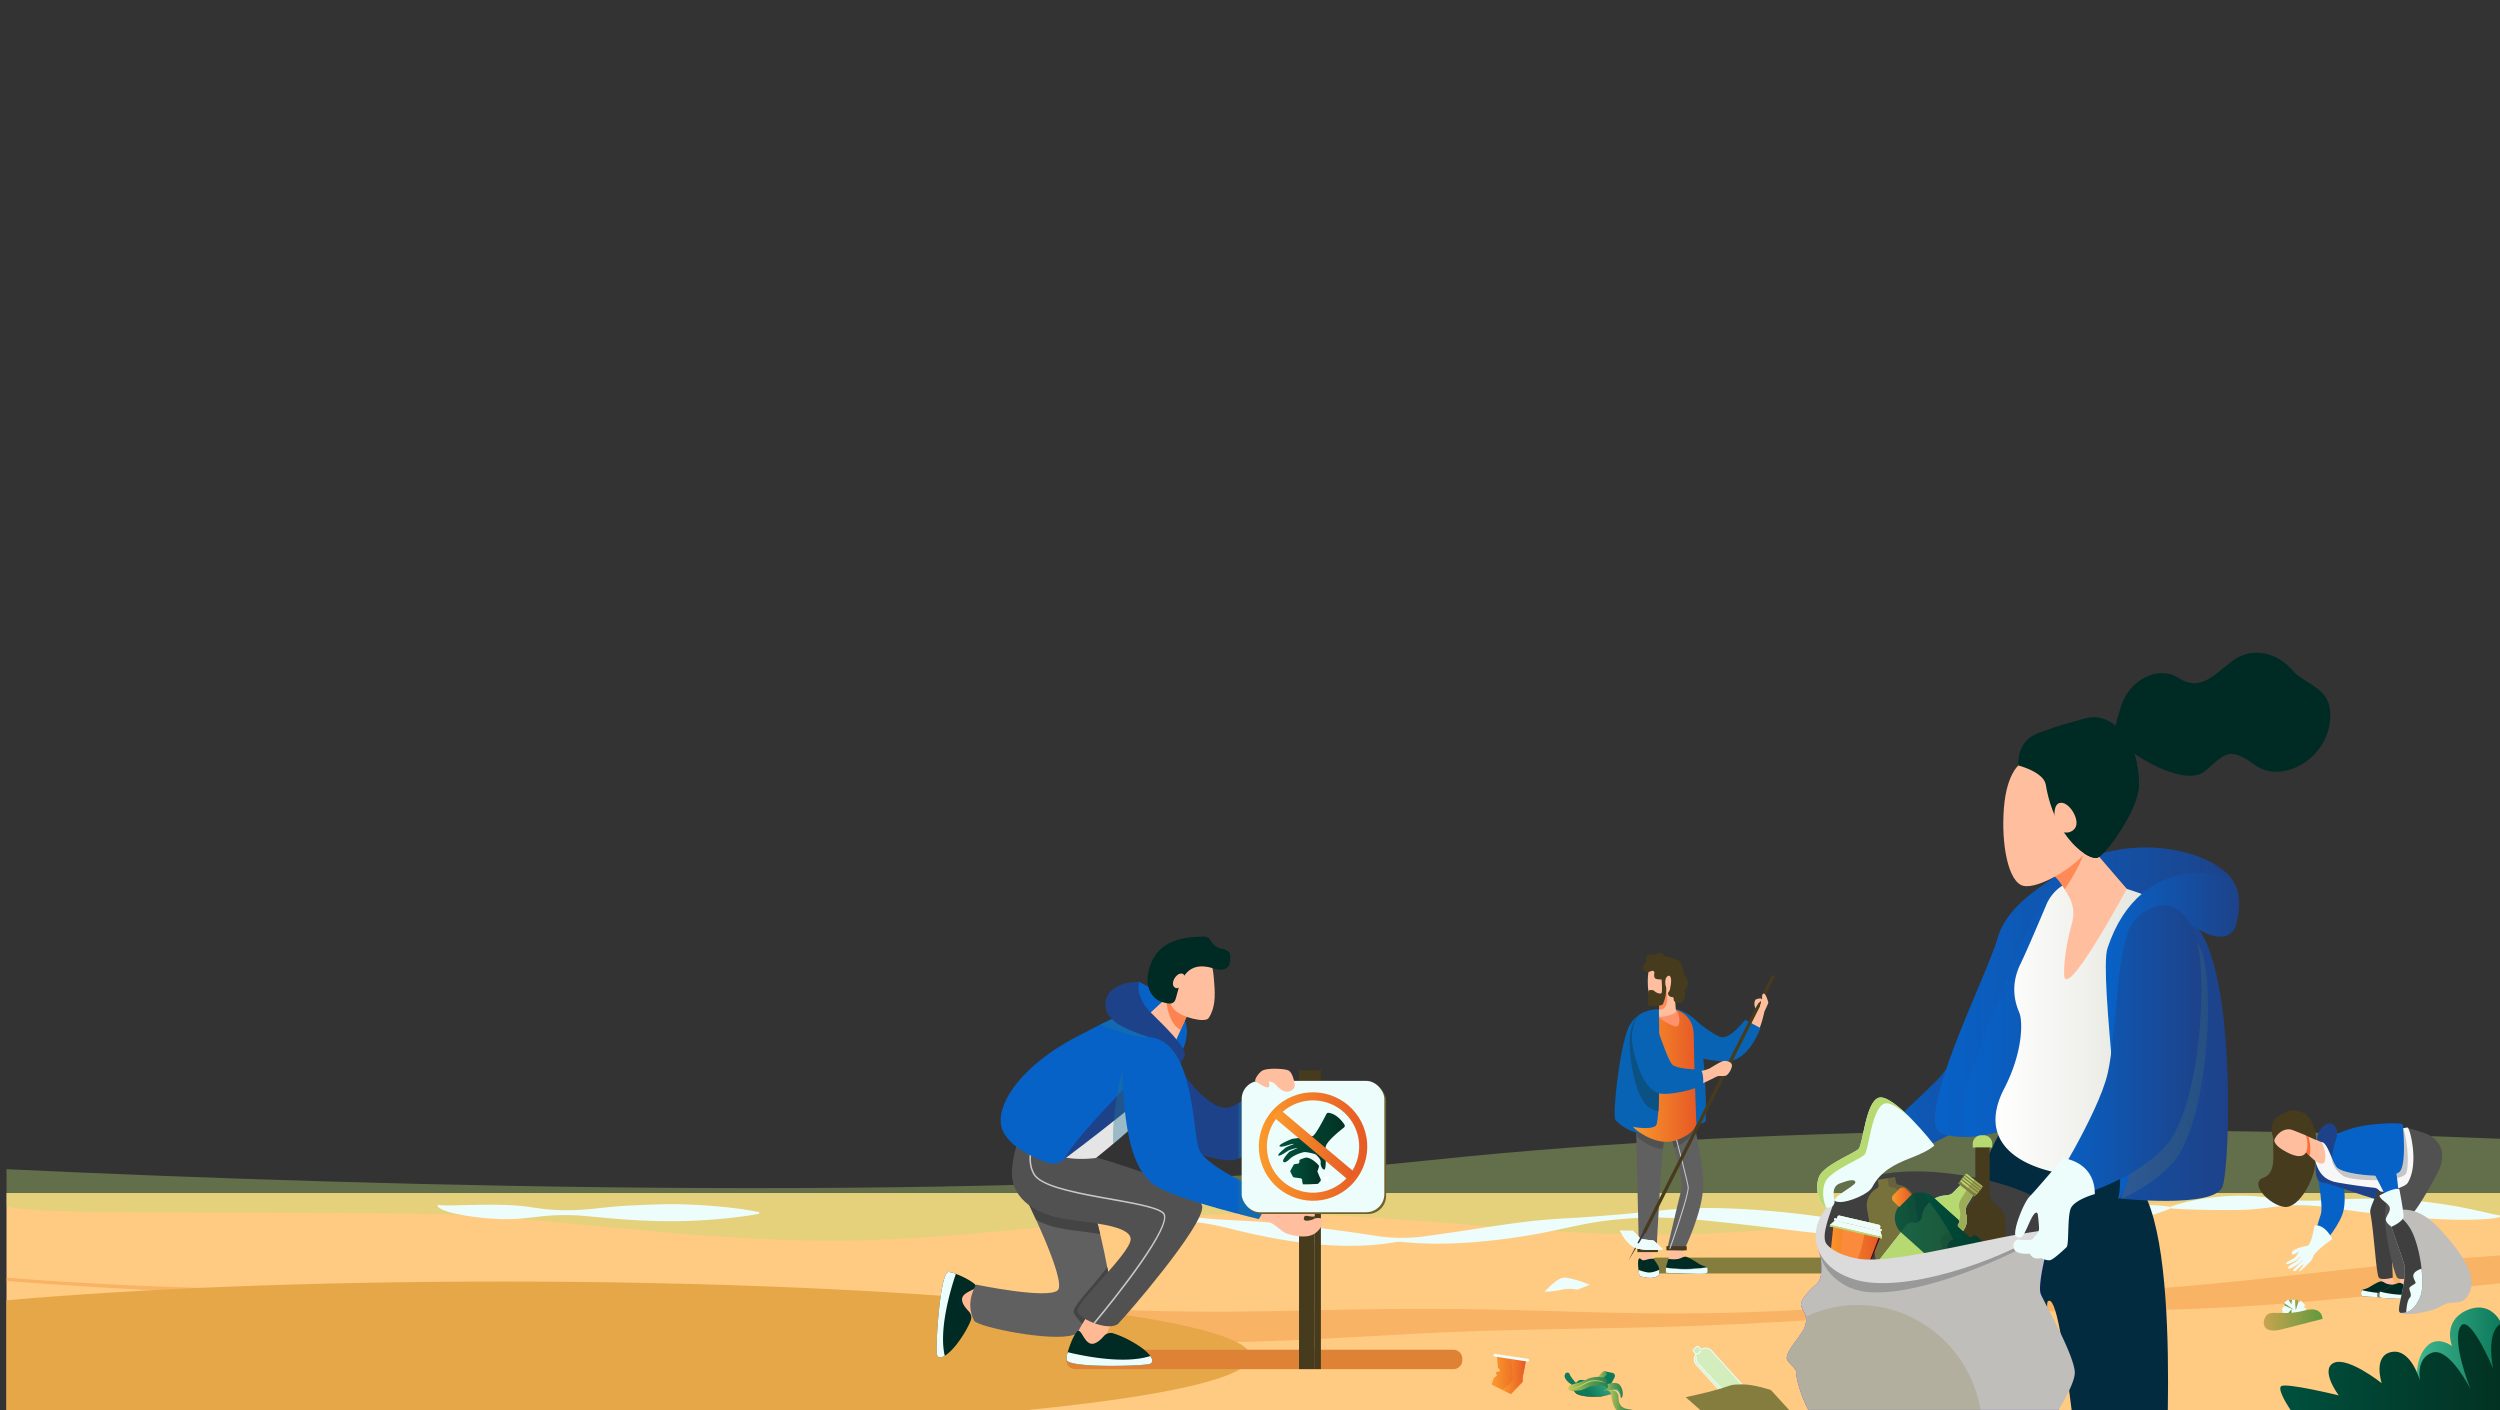 <svg xmlns="http://www.w3.org/2000/svg" xmlns:xlink="http://www.w3.org/1999/xlink" viewBox="0 0 1920 1082.91"><rect x="0" y="0" width="1920" height="1082.91" fill="#333333" stroke="none"/><defs><style>.cls-1{isolation:isolate;}.cls-2{fill:none;}.cls-3{fill:#ffcb82;}.cls-31,.cls-4,.cls-64{fill:#b7d972;}.cls-4{opacity:0.36;}.cls-4,.cls-6,.cls-80{mix-blend-mode:screen;}.cls-5{fill:#edfdfc;}.cls-7{opacity:0.58;}.cls-14,.cls-21,.cls-22,.cls-25,.cls-26,.cls-27,.cls-28,.cls-29,.cls-34,.cls-35,.cls-41,.cls-52,.cls-58,.cls-7,.cls-75{mix-blend-mode:multiply;}.cls-8{fill:#f7c9cf;}.cls-9{fill:#f4a24f;}.cls-10{fill:#e6a748;}.cls-11,.cls-14{fill:#473b1e;}.cls-12{fill:#ffbf9f;}.cls-13{fill:#002a24;}.cls-14{opacity:0.65;}.cls-15{fill:#0762c8;}.cls-16{fill:#1d4289;}.cls-17{fill:#3f3f3f;}.cls-18{fill:#515151;}.cls-19{fill:#bfbebb;}.cls-20{fill:#f7f7f7;}.cls-21{fill:#c6c6c6;}.cls-22,.cls-52{fill:#ff4900;}.cls-22,.cls-41{opacity:0.68;}.cls-23{fill:url(#侹禖鍕譇谾蜸馯鳺艜9);}.cls-24{fill:url(#侹禖鍕譇谾蜸馯鳺艜11);}.cls-25{fill:url(#侹禖鍕譇谾蜸馯鳺艜10);}.cls-26{fill:url(#侹禖鍕譇谾蜸馯鳺艜10-2);}.cls-27{fill:url(#侹禖鍕譇谾蜸馯鳺艜10-3);}.cls-28{fill:url(#侹禖鍕譇谾蜸馯鳺艜10-4);}.cls-29{fill:url(#鍊踑臇_蜸馯鳺艜_3);}.cls-30{fill:url(#侹禖鍕譇谾蜸馯鳺艜10-5);}.cls-31,.cls-52{opacity:0.45;}.cls-32,.cls-34,.cls-65,.cls-75,.cls-80{fill:#847d3d;}.cls-33{fill:#de8335;}.cls-35{fill:#247894;opacity:0.39;}.cls-36{fill:#ffba94;}.cls-37{fill:#606060;}.cls-38{fill:#444;}.cls-39{fill:#c9c9c9;}.cls-40{fill:#e5e5e5;}.cls-41{fill:#ff682b;}.cls-42{fill:#71602d;}.cls-43{fill:url(#侹禖鍕譇谾蜸馯鳺艜7);}.cls-44{fill:url(#侹禖鍕譇谾蜸馯鳺艜11-2);}.cls-45{fill:url(#侹禖鍕譇谾蜸馯鳺艜11-3);}.cls-46{fill:#fff;}.cls-47{fill:url(#侹禖鍕譇谾蜸馯鳺艜7-2);}.cls-48{fill:#0863b5;}.cls-49{fill:#ace2f9;}.cls-50{fill:url(#侹禖鍕譇谾蜸馯鳺艜7-3);}.cls-51{fill:#ff916c;}.cls-53{fill:#383838;}.cls-54{fill:#0c5184;}.cls-55{fill:url(#未命名漸層_40);}.cls-56{fill:#032b3f;}.cls-57{fill:url(#未命名漸層_33);}.cls-58{opacity:0.14;fill:url(#侹禖鍕譇谾蜸馯鳺艜10-6);}.cls-59{fill:url(#未命名漸層_37);}.cls-60{fill:url(#未命名漸層_53);}.cls-61{fill:url(#未命名漸層_40-2);}.cls-62{fill:url(#未命名漸層_30);}.cls-63{fill:#3f19ff;}.cls-65{opacity:0.57;}.cls-66{fill:#9b0a3a;}.cls-67{fill:#44051d;}.cls-68{fill:#bf1657;}.cls-69{fill:#f4e4a2;}.cls-70{fill:#efba50;}.cls-71{fill:#f4c87a;}.cls-72{fill:url(#侹禖鍕譇谾蜸馯鳺艜7-4);}.cls-73{fill:#fc8a3d;}.cls-74{fill:#97f0ff;}.cls-75{opacity:0.49;}.cls-76{opacity:0.85;fill:url(#侹禖鍕譇谾蜸馯鳺艜11-4);}.cls-77{fill:url(#侹禖鍕譇谾蜸馯鳺艜7-5);}.cls-78{fill:url(#侹禖鍕譇谾蜸馯鳺艜11-5);}.cls-79{fill:#999;}.cls-80{opacity:0.22;}.cls-81{fill:#dbdbdb;}.cls-82{fill:url(#侹禖鍕譇谾蜸馯鳺艜7-6);}.cls-83{fill:url(#侹禖鍕譇谾蜸馯鳺艜7-7);}.cls-84{fill:url(#侹禖鍕譇谾蜸馯鳺艜7-8);}.cls-85{fill:url(#侹禖鍕譇谾蜸馯鳺艜8);}.cls-86{fill:url(#侹禖鍕譇谾蜸馯鳺艜9-2);}.cls-87{fill:url(#侹禖鍕譇谾蜸馯鳺艜8-2);}.cls-88{fill:url(#侹禖鍕譇谾蜸馯鳺艜9-3);}.cls-89{fill:url(#侹禖鍕譇谾蜸馯鳺艜9-4);}.cls-90{fill:url(#侹禖鍕譇谾蜸馯鳺艜11-6);}.cls-91{fill:url(#侹禖鍕譇谾蜸馯鳺艜9-5);}.cls-92{fill:url(#侹禖鍕譇谾蜸馯鳺艜8-3);}.cls-93{fill:url(#侹禖鍕譇谾蜸馯鳺艜9-6);}.cls-94{fill:url(#侹禖鍕譇谾蜸馯鳺艜8-4);}</style><linearGradient id="侹禖鍕譇谾蜸馯鳺艜9" x1="1832.15" y1="1043.14" x2="1920" y2="1043.14" gradientUnits="userSpaceOnUse"><stop offset="0" stop-color="#53cd9f"/><stop offset="1" stop-color="#0d7a5c"/></linearGradient><linearGradient id="侹禖鍕譇谾蜸馯鳺艜11" x1="1751.25" y1="1049.92" x2="1920" y2="1049.92" gradientUnits="userSpaceOnUse"><stop offset="0" stop-color="#00503e"/><stop offset="1" stop-color="#023222"/></linearGradient><linearGradient id="侹禖鍕譇谾蜸馯鳺艜10" x1="1766.55" y1="995.05" x2="1759.38" y2="1008.98" gradientUnits="userSpaceOnUse"><stop offset="0" stop-color="#c7a44f"/><stop offset="1" stop-color="#609a3f"/></linearGradient><linearGradient id="侹禖鍕譇谾蜸馯鳺艜10-2" x1="1763.09" y1="993.27" x2="1755.92" y2="1007.21" xlink:href="#侹禖鍕譇谾蜸馯鳺艜10"/><linearGradient id="侹禖鍕譇谾蜸馯鳺艜10-3" x1="1762.21" y1="992.82" x2="1755.05" y2="1006.76" xlink:href="#侹禖鍕譇谾蜸馯鳺艜10"/><linearGradient id="侹禖鍕譇谾蜸馯鳺艜10-4" x1="1765.67" y1="994.6" x2="1758.51" y2="1008.54" xlink:href="#侹禖鍕譇谾蜸馯鳺艜10"/><linearGradient id="鍊踑臇_蜸馯鳺艜_3" x1="1781.1" y1="669.38" x2="1783.03" y2="669.38" gradientTransform="translate(-115.43 713.55) rotate(-11.63)" gradientUnits="userSpaceOnUse"><stop offset="0" stop-color="#bce3f1"/><stop offset="1" stop-color="#d0f7ff"/></linearGradient><linearGradient id="侹禖鍕譇谾蜸馯鳺艜10-5" x1="1738.54" y1="1013.75" x2="1783.71" y2="1013.75" xlink:href="#侹禖鍕譇谾蜸馯鳺艜10"/><linearGradient id="侹禖鍕譇谾蜸馯鳺艜7" x1="966.75" y1="880.55" x2="1050.05" y2="880.55" gradientTransform="translate(390.6 -307.12) rotate(21.39)" gradientUnits="userSpaceOnUse"><stop offset="0" stop-color="#fb9a2b"/><stop offset="1" stop-color="#e65925"/></linearGradient><linearGradient id="侹禖鍕譇谾蜸馯鳺艜11-2" x1="981.8" y1="876.43" x2="1032.86" y2="876.43" xlink:href="#侹禖鍕譇谾蜸馯鳺艜11"/><linearGradient id="侹禖鍕譇谾蜸馯鳺艜11-3" x1="990.88" y1="899.32" x2="1014.46" y2="899.32" xlink:href="#侹禖鍕譇谾蜸馯鳺艜11"/><linearGradient id="侹禖鍕譇谾蜸馯鳺艜7-2" x1="977.74" y1="879.2" x2="1041.05" y2="879.2" gradientTransform="translate(1032.05 -459.22) rotate(49.91)" xlink:href="#侹禖鍕譇谾蜸馯鳺艜7"/><linearGradient id="侹禖鍕譇谾蜸馯鳺艜7-3" x1="1253.03" y1="825.93" x2="1302.8" y2="825.93" gradientTransform="matrix(1, 0, 0, 1, 0, 0)" xlink:href="#侹禖鍕譇谾蜸馯鳺艜7"/><linearGradient id="未命名漸層_40" x1="1429.31" y1="784.54" x2="1574.05" y2="784.54" gradientUnits="userSpaceOnUse"><stop offset="0" stop-color="#0762c8"/><stop offset="1" stop-color="#1d4289"/></linearGradient><linearGradient id="未命名漸層_33" x1="1486" y1="795.17" x2="1711.16" y2="795.17" xlink:href="#未命名漸層_40"/><linearGradient id="侹禖鍕譇谾蜸馯鳺艜10-6" x1="1629.42" y1="814.59" x2="1695.79" y2="814.59" xlink:href="#侹禖鍕譇谾蜸馯鳺艜10"/><linearGradient id="未命名漸層_37" x1="1507.38" y1="785.6" x2="1717.61" y2="785.6" gradientUnits="userSpaceOnUse"><stop offset="0" stop-color="#0762c8"/><stop offset="1" stop-color="#1d4289"/></linearGradient><linearGradient id="未命名漸層_53" x1="1532.55" y1="789.09" x2="1670.24" y2="789.09" gradientUnits="userSpaceOnUse"><stop offset="0" stop-color="#fff"/><stop offset="1" stop-color="#e1e1d9"/></linearGradient><linearGradient id="未命名漸層_40-2" x1="1617.25" y1="795.46" x2="1719.63" y2="795.46" xlink:href="#未命名漸層_40"/><linearGradient id="未命名漸層_30" x1="1574.05" y1="808.7" x2="1690.67" y2="808.7" xlink:href="#未命名漸層_40"/><linearGradient id="侹禖鍕譇谾蜸馯鳺艜7-4" x1="1403.06" y1="967.42" x2="1443.85" y2="967.42" gradientTransform="matrix(1, 0, 0, 1, 0, 0)" xlink:href="#侹禖鍕譇谾蜸馯鳺艜7"/><linearGradient id="侹禖鍕譇谾蜸馯鳺艜11-4" x1="1455.27" y1="959.26" x2="1547.49" y2="959.26" xlink:href="#侹禖鍕譇谾蜸馯鳺艜11"/><linearGradient id="侹禖鍕譇谾蜸馯鳺艜7-5" x1="1453.09" y1="919.53" x2="1468.14" y2="919.53" gradientTransform="matrix(1, 0, 0, 1, 0, 0)" xlink:href="#侹禖鍕譇谾蜸馯鳺艜7"/><linearGradient id="侹禖鍕譇谾蜸馯鳺艜11-5" x1="1475.96" y1="959.29" x2="1547.49" y2="959.29" xlink:href="#侹禖鍕譇谾蜸馯鳺艜11"/><linearGradient id="侹禖鍕譇谾蜸馯鳺艜7-6" x1="1145.76" y1="1055.75" x2="1171.81" y2="1055.75" gradientTransform="matrix(1, 0, 0, 1, 0, 0)" xlink:href="#侹禖鍕譇谾蜸馯鳺艜7"/><linearGradient id="侹禖鍕譇谾蜸馯鳺艜7-7" x1="1153.67" y1="1056.57" x2="1172" y2="1056.57" gradientTransform="matrix(1, 0, 0, 1, 0, 0)" xlink:href="#侹禖鍕譇谾蜸馯鳺艜7"/><linearGradient id="侹禖鍕譇谾蜸馯鳺艜7-8" x1="1160.39" y1="1057.45" x2="1172" y2="1057.45" gradientTransform="matrix(1, 0, 0, 1, 0, 0)" xlink:href="#侹禖鍕譇谾蜸馯鳺艜7"/><linearGradient id="侹禖鍕譇谾蜸馯鳺艜8" x1="1225.74" y1="1057.81" x2="1239.32" y2="1057.81" gradientUnits="userSpaceOnUse"><stop offset="0" stop-color="#c9cd55"/><stop offset="0.51" stop-color="#659c52"/><stop offset="1" stop-color="#287f50"/></linearGradient><linearGradient id="侹禖鍕譇谾蜸馯鳺艜9-2" x1="1254.15" y1="1047.58" x2="1239.94" y2="1056.98" xlink:href="#侹禖鍕譇谾蜸馯鳺艜9"/><linearGradient id="侹禖鍕譇谾蜸馯鳺艜8-2" x1="1230.64" y1="1067.8" x2="1246.28" y2="1067.8" xlink:href="#侹禖鍕譇谾蜸馯鳺艜8"/><linearGradient id="侹禖鍕譇谾蜸馯鳺艜9-3" x1="1251.07" y1="1061.93" x2="1227.23" y2="1079.37" xlink:href="#侹禖鍕譇谾蜸馯鳺艜9"/><linearGradient id="侹禖鍕譇谾蜸馯鳺艜9-4" x1="1240.72" y1="1047.78" x2="1216.88" y2="1065.22" xlink:href="#侹禖鍕譇谾蜸馯鳺艜9"/><linearGradient id="侹禖鍕譇谾蜸馯鳺艜11-6" x1="1201.64" y1="1064.17" x2="1239.21" y2="1064.17" xlink:href="#侹禖鍕譇谾蜸馯鳺艜11"/><linearGradient id="侹禖鍕譇谾蜸馯鳺艜9-5" x1="1247.27" y1="1056.73" x2="1223.43" y2="1074.18" xlink:href="#侹禖鍕譇谾蜸馯鳺艜9"/><linearGradient id="侹禖鍕譇谾蜸馯鳺艜8-3" x1="1204.34" y1="1062.83" x2="1235.07" y2="1062.83" xlink:href="#侹禖鍕譇谾蜸馯鳺艜8"/><linearGradient id="侹禖鍕譇谾蜸馯鳺艜9-6" x1="1242.44" y1="1050.13" x2="1218.6" y2="1067.57" xlink:href="#侹禖鍕譇谾蜸馯鳺艜9"/><linearGradient id="侹禖鍕譇谾蜸馯鳺艜8-4" x1="1234.38" y1="1075.23" x2="1253.65" y2="1075.23" xlink:href="#侹禖鍕譇谾蜸馯鳺艜8"/></defs><title>layer-1_1</title><g class="cls-1"><g id="圖層_2" data-name="圖層 2"><g id="圖層_1-2" data-name="圖層 1"><rect class="cls-2" width="1920" height="1082.89"/><rect class="cls-3" x="5" y="916.24" width="1915" height="166.65"/><path class="cls-4" d="M1098.54,891C773.66,925.34,292.16,911.4,5,897.94v28.34c22.07,7.12,145.51,3.67,316.25,5.78,94.07,1.17,203,20.91,319.55,20.79,102.91-.11,211.1-20,319.66-20.79s217.69,17.36,320.67,16.08c116.31-1.45,224.47-22.42,318.73-24.1,178.14-3.16,303.28,12.1,320.14,10.08V874.58C1698.48,865.47,1379.84,861.23,1098.54,891Z"/><path class="cls-5" d="M1920,933.39c-11.46-1.22-55.26-16.45-126.29-12-8.1.48-14.66.89-23.86.71-15.66-.09-26.68-2.68-39.72-3.55-19.61-1.19-45.12,1.65-63.29,8.25L1667,928c12.59,1.31,50,1.64,59.29,1,19.54-1,32.56-6.3,67.15-1,32.87,4.84,85.6,11,118.53,8a39.34,39.34,0,0,0,8-1.37Z"/><g class="cls-6"><path class="cls-5" d="M1497.59,947.53c8.27-3.11,22.85-5.59,31.53-6.49,9.19-.86,9.78-.81,21.3,0,20.55,1.61,29.55-4.7,52.29-9.8,14.68-3.32,23.81-5.27,42.36-5.7a125,125,0,0,1,21.77,1.27L1667,928c-10.54,4.74-28.78,9.68-41.27,12-9.08,1.71-27.43,3.29-31.89,3.42-7.3.29-13.43-.26-21.58.28-19.92,1.35-25.21,7.48-42.24,8.18-10.66.42-22.24,0-32.39-3.16Z"/></g><path class="cls-5" d="M1497.59,947.53c-4.43-.55-8.84-1-13.25-1.4-76.4-9.16-90.89-14.26-145-17.54-50.34-2.57-56.65,1.18-106.84,5-37.13,3.32-37.73.81-92.64,9.19-18.31,2.87-34.3,5.13-46,6.75a126.67,126.67,0,0,1-37.09-.38c-27.38-4.32-75.18-10.51-101.82-11.61-44.61-2.11-38.49-3.28-68-9-.63-.09-4.37-.72-8.07-1.12-14.8-1.72-44.49,0-60.58,3.47v1.22c16.15,3.88,44.65,5.79,59.93,6,19.58.52,32.34-3.32,67.7,5.78,39.66,9.91,85.06,17.14,125.75,10.07a19,19,0,0,1,5.21-.18c25.24,2.69,52.55,1.06,77.53-2.13,36.57-4.57,52.28-10.68,78.51-14.1,35.09-4.27,53.75-1.84,66-1.22,80.62,7.25,137.87,20,198.69,12.45Z"/><path class="cls-5" d="M474.44,926.42c-13.51,1.05-28.25,3.75-46.55,2.88-21.15-.87-20.45-4.82-61.53-4-15.72.26-26.35,1-30.15-.12v1.68c6.57,6,34.38,8.75,44.74,9.23,26,1.37,32.32-4.07,62.43-2.68,11.68.53,50.83,6.32,93.14,3.92,14.08-.73,33-2.47,46.58-5.2l0-1.22c-17.55-3.72-43.84-5.75-62.1-6.08C507.73,924.54,480.93,925.88,474.44,926.42Z"/><g class="cls-7"><path class="cls-8" d="M1544.61,995.92h0Z"/><path class="cls-8" d="M1544.55,995.93h0Z"/><path class="cls-8" d="M1544.9,995.91h0Z"/><path class="cls-8" d="M1544.44,995.93Z"/><path class="cls-8" d="M932,1031h0Z"/><path class="cls-8" d="M1544.84,995.91h0Z"/><path class="cls-8" d="M932,1031h0Z"/><polygon class="cls-8" points="1544.94 995.9 1544.93 995.9 1544.94 995.9 1544.94 995.9"/><path class="cls-9" d="M1920,964.15c-31.18,2.15-68.08,5.23-111.74,10.06-144,16-132.6,14.52-263.31,21.69h-.53l-50.11,2.86c-47.1,2.83-116.94,9-184.39,9.79-53.73,1.06-115.07-1.89-167.91-2.9-117.53-2.13-159.73,3.91-268.78.82-44.7-1.34-89.35-3.9-134.19-5.2-96.81-2.91-153.27,2.87-268.75-2.38-118.94-5.59-90.23-7.57-268.53-8.9C138.48,989.49,60,985.66,5,981.27v2.51c48.33,3.86,108,7.06,129.34,8.05,84.51,4,128.1-.32,268.08,9.53l33.43,2.34c14,.87,57.87,4.26,101.17,5.49,62.36,1.88,88.79,0,151.39,3.92,49.27,3.4-126.5-10.23,243.62,17.87h0l8.65-.11c70.59-1.15,119.45-6.18,200.49-8.85,47-1.42,111.82-2,152-3.43,111.4-4,145.35-9.79,251.84-11.37,127.49-.48,167.76-1.57,268.57-11.42,29.65-2.86,68.15-6.06,106.43-10.17Zm-375.47,31.78h0Zm-.11,0Zm.37,0h0Zm.16,0Zm0,0h0Z"/><path class="cls-8" d="M1544.9,995.91h0Z"/><path class="cls-8" d="M1545,995.9Z"/><path class="cls-8" d="M1544.7,995.92h0Z"/><path class="cls-8" d="M1544.91,995.91h0Z"/></g><path class="cls-10" d="M960.49,1041.85c0-31.82-257.52-57.62-575.18-57.62-145.8,0-278.93,5.44-380.31,14.39v84.27H789C894.87,1072.44,960.49,1057.91,960.49,1041.85Z"/><path class="cls-11" d="M1755.59,860.65s-5.73-2.28-8.89,8.53,3.82,30.86-8.18,35.19,4.72,21.34,16,22.56S1778,904.84,1778.06,893,1765,862.4,1755.59,860.65Z"/><path class="cls-12" d="M1829.67,980.64a4.89,4.89,0,0,1-2.72,4.81c-3.15,1.64-6,3.28-6,5.16s19.55,1.17,19.55,0-3.7-11.14-3.7-11.14Z"/><path class="cls-13" d="M1840.25,986.84s.25,1.63.88,4.4a12.78,12.78,0,0,1,0,5.31s-26.29-.36-27.3-1.33-.29-4.19,0-4.46,3.66-1,5.43-2,7.84-5,9.8-4.65,2.78,1.93,6.51,2.36S1839.36,986,1840.25,986.84Z"/><path class="cls-5" d="M1813.83,995.22c1,1,27.3,1.33,27.3,1.33a12.63,12.63,0,0,0,.24-3.77c-13.84,1.85-27.54-2-27.54-2C1813.54,991,1812.82,994.26,1813.83,995.22Z"/><path class="cls-14" d="M1841.38,993h0c-.08-1.14-.07-.74-1.13-6.14-.6-.57-.82-.37-2-.31-2.46,1.16-5.16,2.77-6.27,3.38-1.88,1-5.47,1.78-5.77,2.05a6.07,6.07,0,0,0-.55,2.43,3.28,3.28,0,0,0,.35,1.8c7.87.27,14.72.35,15.17.36A12.12,12.12,0,0,0,1841.38,993Z"/><path class="cls-15" d="M1778.63,896.06s6.07,29.45,3.71,36.58-5.82,19.85-5.82,19.85l5.33,5.63s12.77-13.6,17.11-25.48-.74-33.56-.74-33.56Z"/><path class="cls-16" d="M1783.83,877.12c.13,0,14.13-8.73,38.14-11.24,12.89-1.34,24,9.58,24.08,23.56.06,15.62-.71,32.84-4.31,34.28-6.7,2.68-44-12.06-56.18-15.27S1781.11,881.91,1783.83,877.12Z"/><path class="cls-16" d="M1779.76,873.26c.56-5.83,8.1-14.24,13.18-8.75,1.23,1.32,1.84,3.56,2.1,6.29.82,8.63-1.81,22.19.45,27.47,3,7-2.24,10.18-9.93,10.18S1777,902.38,1779.76,873.26Z"/><path class="cls-17" d="M1838.41,870.1s-4.93,21.12-11.05,40.74c-2.58,8.28-7.64,16.77-7,20.24,3.06,16.31,4.51,47.92,6.62,50.2s10.66,0,10.66,0-2.23-45.79,1.74-50.07c1.92-2.08,8.76-12.66,16-20.72s2.45-33.81-.12-36.58C1851.06,869.35,1838.41,870.1,1838.41,870.1Z"/><path class="cls-12" d="M1843.72,978.59s.43,6.41-2.72,8-6,3.29-6,5.16,19.55,1.18,19.55,0-3.69-11.13-3.69-11.13Z"/><path class="cls-13" d="M1854.3,988s.25,1.62.88,4.4a12.58,12.58,0,0,1,0,5.31s-26.29-.36-27.3-1.33-.28-4.19,0-4.46,3.67-1,5.44-2.05,7.83-4.95,9.79-4.65,2.78,1.93,6.51,2.35S1853.41,987.19,1854.3,988Z"/><path class="cls-5" d="M1827.88,996.42c1,1,27.3,1.33,27.3,1.33a12.63,12.63,0,0,0,.24-3.77c-13.84,1.85-27.54-2-27.54-2C1827.6,992.23,1826.87,995.46,1827.88,996.42Z"/><path class="cls-18" d="M1849,866.59s-17.33,50.69-17.33,67.29,7.31,45.12,9.42,47.4,10.67,0,10.67,0-2.24-45.79,1.73-50.07c5-5.37,17.58-27.88,19.75-33a24.34,24.34,0,0,0,2-13.88c-1.39-7.52-7.13-12.19-14-14.38-3.81-1.2-7.76-2.72-11.72-3.34C1849.41,866.64,1849,866.52,1849,866.59Z"/><path class="cls-19" d="M1838,930.81s-3.39,2.14-2.1,8.3,6.07,18.07,10,30-5.07,34.27-3.22,38.29,24.18.8,32.61-4.55,15.53,1.64,21.23-9.87-3.12-27.88-23.09-49.44S1838,930.81,1838,930.81Z"/><path class="cls-17" d="M1858.61,996.27c4.46-10.44-.25-40.56-7.44-52.61-4.57-7.65-10.13-11-13.59-12.49-.87.83-2.66,3.19-1.66,7.94,1.29,6.16,6.07,18.07,10,30s-5.07,34.27-3.22,38.29a2,2,0,0,0,.94.89h0C1848.85,1008.28,1854.15,1006.71,1858.61,996.27Z"/><path class="cls-5" d="M1858.61,996.27c2-4.59,2.15-13,1.14-21.94-1.85.61-4.79,1.85-5.93,3.84-1.72,3,2.18,6.45,1.18,7.45s-2.79,1.46-4.29,3,2.46,5.52,0,8-2.72,11.21-2.72,11.21h0C1851.72,1006.73,1855.38,1003.82,1858.61,996.27Z"/><path class="cls-20" d="M1781.69,877.32s-7-.2-4,12.52,8.67,15.75,14.3,17.6c3,1,24.45,4.12,30.31,4.62,6.24.52,3.3,4.06,9.49,3,9.06-1.53,15.91-4.28,17.34-6.63,9-14.73,1.55-42.49-.12-42.49a15.42,15.42,0,0,0-6.29,1.83s4.9,25.27-.67,31.29-43.23,3.28-47.66-3S1786.89,874.93,1781.69,877.32Z"/><path class="cls-21" d="M1842.74,867.79s4.9,25.27-.67,31.29-43.23,3.28-47.66-3a48,48,0,0,1-4.12-8.19c.63,3.81,1.22,9.14,9,15,6,4.57,45.9,5.34,48.72-2,2.37-6.17.89-26.2-2.42-34.35C1843.19,867.06,1842.74,867.79,1842.74,867.79Z"/><path class="cls-15" d="M1845.34,863.73s-1-2.41-24.06,0a85.61,85.61,0,0,0-26.21,7.07c-.26,4.23-5.83,15.09-3.06,21a28.93,28.93,0,0,0,2.4,4.31c4.43,6.26,43,9.7,48.57,3.69S1845.34,863.73,1845.34,863.73Z"/><path class="cls-15" d="M1800.72,871c-.44.3-3.62,2.68-2,11.38s21.09,11.92,25.67,20.75,11.91,23.57,11.91,23.57l6.19-1.16s-.24-26.15-5.94-38.61S1809.66,864.81,1800.72,871Z"/><path class="cls-5" d="M1827.36,918.22s11.61-6.8,15.38-4.82c0,0,3.22,16.74,3.22,20.75s-9.3,8-9.3,8-5.21-3.34-4.22-6.42,4.1-6.16,2.61-9.1S1827.86,921.17,1827.36,918.22Z"/><path class="cls-12" d="M1766.6,879.84s13,16.43,17.69,13.54c3.26-2,1-12.89-1.19-16.13l-17-7.15Z"/><path class="cls-22" d="M1766.6,879.84a94.24,94.24,0,0,0,7.05,7.83c1.11-3.66.81-9.44-.73-14.69l-6.87-2.88Z"/><path class="cls-12" d="M1747.72,871.79a13.16,13.16,0,0,1-.65,1.54c-.71,1.39-1.49,4.9,5.34,9.28,8.86,5.68,16,7.19,18.56,2.43s.51-17.26-4.92-22.38C1761,857.87,1749.5,867,1747.72,871.79Z"/><path class="cls-11" d="M1769.38,854.9c-9.15-3.76-9.56-2.8-17.3.92-12.58,6.06-5.46,19.69-5.46,19.69,2.1-5,6.78-8.57,11.92-8.21,2.5.17,20.38,8.19,20.38,8.19C1778.92,869.67,1775.57,857.45,1769.38,854.9Z"/><path class="cls-5" d="M1777.71,941.05l-2.06,9.23s-1.77,5.83-3.26,6.33c-.33.11-.91.27-1.44.42-1.15,0-8.93,1.88-10.63,4.45,0,0-.8,1.94.8,1.94,1.37,0,3.49-1.87,4.49-2a9.72,9.72,0,0,1-.62.89l0,0a29.12,29.12,0,0,1-2.7,3.67c-1.13,1.13-6.6,3-6.6,4.51s6.06-1.56,7.3-2.15,3.63-3.7,3.86-3.47-3,3.71-3.38,4.06-7.46,3.76-6.06,5.15,7.06-3.27,7.55-3.27,3.29-3.38,3.62-3.32l0,0h0c0,.53-5.26,5.5-6.85,7.08s.89,2,1.51,1.4,5.58-5.53,5.79-4.78-3.54,4.14-3.11,5,6.47-5.37,8.1-7c2.3-2.22,2.07-3.65,3-5.14,2.77-4.56,14.23-12.53,14.23-12.53S1785.9,940.34,1777.71,941.05Z"/><path class="cls-23" d="M1920,1014.48s-8.12-16.42-26.23-7.86-10.65,27.14-10.65,27.14-10.83-8.39-19.18,0-7.81,22.49-7.81,22.49-11.36-7.86-18.46-3.93-5.33,29.81-5.33,29.81H1920Z"/><path class="cls-24" d="M1759.2,1082.91s-10.3-14.91-7.46-18.18,44.39,6.94,44.39,6.94-14.56-19.61-3.91-24.92,36.93,15.53,36.93,15.53-7.1-21.43,7.81-24,21.66,22.31,21.66,22.31-3.81-17.26,9.33-21.75,29.37,27.92,29.37,27.92-14.56-36-7.81-47.8,25.21,32,25.21,32-5.73-26.65,5.28-34v66H1759.2Z"/><polygon class="cls-5" points="1757.44 998 1753.94 1000.63 1754.74 1002.73 1752.55 1005.03 1753.12 1007.8 1755.8 1010.32 1759.81 1009.5 1759.6 1011.92 1764.54 1012.23 1766.13 1010.36 1768.08 1010.46 1771.37 1007.34 1770.71 1004.18 1769.14 1004.5 1770.34 1002.35 1767.09 998.81 1764.99 1000.62 1765.3 997.75 1761.96 998.36 1757.44 998"/><polygon class="cls-25" points="1763.1 1006.29 1764.99 1000.62 1765.3 997.75 1762.53 998.32 1763.1 1006.29"/><polygon class="cls-26" points="1754.74 1002.73 1761.92 1005.99 1753.94 1000.63 1754.74 1002.73"/><polygon class="cls-27" points="1757.44 998 1759.75 1001.7 1760.32 998.22 1757.44 998"/><polygon class="cls-28" points="1755.8 1010.32 1759.88 1005.5 1759.81 1009.5 1755.8 1010.32"/><polygon class="cls-29" points="1764.54 1012.23 1763.72 1008.03 1766.13 1010.36 1764.54 1012.23"/><path class="cls-30" d="M1750.78,1021.35l32.93-8.42s.09-10.31-13.91-6.46-22.87.44-27.49,2.49S1734.38,1024.73,1750.78,1021.35Z"/><path class="cls-5" d="M1342.59,1067.93l-27.89-30.82a6.51,6.51,0,0,0-8.21-1.22l-1.6-1.76a1.56,1.56,0,0,0-2.22-.1l-2.11,2a1.62,1.62,0,0,0-.1,2.26l1.61,1.77a6.78,6.78,0,0,0,.52,8.39l27.9,30.82a6.51,6.51,0,0,0,9.3.39l2.42-2.26A6.77,6.77,0,0,0,1342.59,1067.93Z"/><path class="cls-31" d="M1335.33,1080.66a5.82,5.82,0,0,1-4.3-1.92l-27.89-30.82a6,6,0,0,1-.47-7.45l.34-.49-2-2.22a.86.86,0,0,1,0-1.2l2.11-2a.79.79,0,0,1,.56-.23.8.8,0,0,1,.61.28l2,2.21.52-.31a5.72,5.72,0,0,1,3-.84,5.82,5.82,0,0,1,4.3,1.92l27.89,30.82a6,6,0,0,1-.35,8.39l-2.42,2.26a5.77,5.77,0,0,1-4,1.57Z"/><path class="cls-5" d="M1302.42,1040.44a.44.44,0,0,1-.44-.43.45.45,0,0,1,.43-.46l.59,0a4.53,4.53,0,0,0,2.55-2,.44.44,0,0,1,.6-.15.46.46,0,0,1,.15.62,5.3,5.3,0,0,1-3.2,2.37l-.67,0Z"/><path class="cls-5" d="M1323.19,1068.22a.44.44,0,0,1-.32-.13c-.74-.78-18.14-19.12-19.68-21.43-1.65-2.47-.88-4.35-.84-4.43a.42.42,0,0,1,.57-.23.44.44,0,0,1,.23.58,4,4,0,0,0,.76,3.58c1.5,2.24,19.41,21.12,19.59,21.31a.44.44,0,0,1,0,.63A.42.42,0,0,1,1323.19,1068.22Z"/><path class="cls-32" d="M1305.79,1082.89h68.28l-14-15.33s-12.72-4.36-22.06-4.36-8.25.72-17.15,3.44-26.24,6.4-26.24,6.4Z"/><path class="cls-33" d="M1116.28,1051.48H825.75a6.76,6.76,0,0,1-6.76-6.75l.12-1.36a6.65,6.65,0,0,1,6.64-6.75h290.53a6.75,6.75,0,0,1,6.75,6.75v1.36A6.75,6.75,0,0,1,1116.28,1051.48Z"/><rect class="cls-34" x="1266.92" y="965.83" width="160.6" height="12.2" rx="5.33" ry="5.33"/><path class="cls-16" d="M899.61,812.21s28.83,44.78,45.28,38S972,830.1,972,830.1h20.28s-22.59,61-47.36,61-68.23-24.81-68.23-24.81Z"/><path class="cls-35" d="M951.11,889.89a28.3,28.3,0,0,0,7.28-4.34V842.62a71.11,71.11,0,0,1-7.28,4.62Z"/><path class="cls-36" d="M756.81,992.93c-4.69-3.51-8.71-6.22-10.07-6.34-4-.35-11.79,14-10,19.06a103,103,0,0,1,17.53,8.66C756.66,1007.51,757.19,1000.18,756.81,992.93Z"/><path class="cls-13" d="M744,1007.07a6.91,6.91,0,0,1,1.43,7.38,76.24,76.24,0,0,1-7.41,13.4c-8.32,12.46-17.65,18.72-18.54,11.68s2.54-63.79,9.27-62.71,20.34,8.16,20.95,10.94-9.95,4.15-10.8,9.48C738.35,1000.51,741.48,1004.49,744,1007.07Z"/><path class="cls-5" d="M719.45,1039.53c.43,3.4,2.82,3.7,6.12,1.7-4.66-20.08,4.28-50.34,8.52-62.88a29.62,29.62,0,0,0-5.37-1.53C722,975.74,718.57,1032.5,719.45,1039.53Z"/><path class="cls-37" d="M786,916.22s33.63,67.39,26.39,74.63-62.7-4.27-62.7-4.27-9.15,13.87-1.43,27.82c2.59,4.67,59.59,16.46,76.33,10.78s29.8-11.07,28.38-32.92-13.62-66.68-13.62-66.68Z"/><path class="cls-38" d="M824.54,1007.84c.64,2.33,5.53,8.42,9.28,10.76,11.58-5.74,19.09-16.88,18-36.76a70,70,0,0,0-1.45-8.67C838.46,988.89,823.39,1003.67,824.54,1007.84Z"/><path class="cls-38" d="M844.94,947.8c-3-12.55-5.59-22.22-5.59-22.22L786,916.22s4.45,8.91,9.76,20.6C810.82,945,824.29,944.2,844.94,947.8Z"/><path class="cls-36" d="M847,992.82s-19.87,28.38-19.87,32.35,15,10.5,19.87,8.23c0,0,6.24-23.27,16.17-29.8S847,992.82,847,992.82Z"/><path class="cls-18" d="M790.26,860.88s-11.07,12.49-13,37.17,22.31,35.29,40.47,38.12,50.61,4.73,50.61,15.52-42.84,49.37-40.86,55.61,25,15.61,31.5,9.08,64.35-73.64,64.35-89.24-83.93-39-83.93-39Z"/><path class="cls-39" d="M840.73,1016.68c14.59-17.48,62.12-76.25,53.15-85.36C883.74,921,804.62,918,794.73,901.62c-6.66-11-.57-26.89,4-35.94l-1-.6c-4.74,9.23-11,25.48-4,37.15,10.25,17,89.55,20,99.32,29.91,7.5,7.63-33.84,60.58-53.5,84.12C840,1016.41,840.34,1016.55,840.73,1016.68Z"/><path class="cls-13" d="M847.77,1026.12A6.92,6.92,0,0,1,855,1024a76.93,76.93,0,0,1,14,6.19c13.15,7.18,20.21,15.93,13.28,17.43s-63.77,3.13-63.29-3.67,6.32-21,9-21.84,5,9.54,10.4,9.92C841.74,1032.3,845.42,1028.83,847.77,1026.12Z"/><path class="cls-15" d="M874.54,754s24.14,10.85,33.57,25.81-2.69,33.94-8.31,39.56l-.6-23-27.71-16.55Z"/><path class="cls-40" d="M904.38,807.72A27.23,27.23,0,0,0,862.15,797a136.49,136.49,0,0,1-25.07,15.88c-31.78,15.9-56.75,41.43-56.75,41.43s7.83,41.72,61.4,35c0,0,60-47.54,63.1-64.28C906,818.79,907.7,815.68,904.38,807.72Z"/><path class="cls-15" d="M893.76,790.1l14.35,21.3s-70.15,49-88.69,76.46a13.06,13.06,0,0,1-15.26,5c-11-4-27.2-11.57-33.37-23.14-9.76-18.3,12.88-51,55.81-73.3S870.73,772.46,893.76,790.1Z"/><path class="cls-35" d="M888.39,798.78c12.29,1.32-2.15-10.52-16.2-20.54-6.74-.73-14.22,2.15-27.38,8.75C853.69,790.37,872.86,797.11,888.39,798.78Z"/><polygon class="cls-12" points="914.8 773.27 900.07 805.68 878.58 782.37 900.41 762.15 914.8 773.27"/><path class="cls-41" d="M895.43,766.87l5-4.72,14.39,11.12-8.11,17.84a19.75,19.75,0,0,1-4.75-4.16C898.52,782.59,896.17,774.75,895.43,766.87Z"/><path class="cls-12" d="M926.42,731.14s.92-.08,3.57,7.76c1.89,5.58,2.19,11.64,2.63,17.48.66,8.69.59,17.9-4.32,25.45-2.59,4-20.41-.32-26.27-6.27s-8.61-20-5.51-28.43S923.81,728.49,926.42,731.14Z"/><path class="cls-13" d="M901.89,769.18c-1.8,2-3.8,2-9.29.4-7.06-2.07-12.37-9.58-11.09-19.85,3.9-31.44,34.36-29.87,42.5-30.44a6,6,0,0,1,6,3.35,11.74,11.74,0,0,0,8.56,6.06c1.61.24,5.69,1.41,6.06,4.09,1.06,7.66-1,14.63-12.91,10.9C904.83,735.26,905.34,765.42,901.89,769.18Z"/><path class="cls-12" d="M909.74,755.31s1.83-7.69-2.53-7.65-8.42,7.64-5.32,10.48S909.74,755.31,909.74,755.31Z"/><path class="cls-16" d="M817.68,889.94c7.85-18,77.42-86,77.42-86,0-8.2-49.18-11.08-46-34.43,2.21-16.06,25.41-15.51,25.41-15.51s-2.49,11.81,8.67,23,29.17,28,26.51,34.41C903.68,825.86,817.68,889.94,817.68,889.94Z"/><path class="cls-35" d="M877,803.38c-.17.32-10.29-9.2-17.41,28.51-.75,4-1.49,8.15-2.12,12.11h0c-.36,2.26-.72,4.7-1,7h0a152.73,152.73,0,0,0-1.56,27.6c17.85-15,47.85-41.8,50-53.51C905.39,822.05,890.72,801.37,877,803.38Z"/><path class="cls-5" d="M882.28,1047.66c3.34-.72,3.43-3.13,1.15-6.24-19.6,6.42-50.53.2-63.39-2.92a18,18,0,0,0-1,5.49C818.51,1050.79,875.35,1049.17,882.28,1047.66Z"/><rect class="cls-11" x="997.65" y="821.98" width="12.11" height="229.5"/><rect class="cls-11" x="1009.76" y="821.98" width="4.69" height="229.5" transform="translate(2024.21 1873.46) rotate(180)"/><path class="cls-12" d="M1015.28,936.17c-.84-.83-4.38-1.11-6.27,0-1.69,1-9.75,3.16-7.2-1.87.91-1.79,8,1.76,8-1.08s-14.62-5.94-26-8.49-68-36.18-72.65-40.86-6.24-14.19-6.24-14.19l-30.36,12.2s4.54,18.44,7.09,21,87.59,31.87,94.21,36c6.1,3.84,9.2,7.26,11.83,8.32,4.09,1.67,14.15,3.72,19.68,1.32,3.36-1,7.1-5.34,7.93-7.68A8,8,0,0,0,1015.28,936.17Z"/><path class="cls-15" d="M872.07,797.63c-3.15.82-12.2,3.31-9.56,39.9s8.19,64.1,27.51,74.64,76.7,24,76.7,24,9.07-13.57,6.44-19.95c0,0-46.84-19-52.4-33.79S917.66,785.83,872.07,797.63Z"/><path class="cls-35" d="M973.16,916.22s-10.44-4.25-22-10.28v22.52a7.71,7.71,0,0,0,1.2,4.14c8.57,2.2,14.41,3.57,14.41,3.57S975.79,922.6,973.16,916.22Z"/><rect class="cls-42" x="954.97" y="831.46" width="109.57" height="100.9" rx="13.98" ry="13.98"/><rect class="cls-5" x="953.61" y="830.1" width="109.57" height="100.9" rx="13.98" ry="13.98"/><circle class="cls-43" cx="1008.4" cy="880.55" r="41.65" transform="translate(-251.69 428.42) rotate(-21.39)"/><circle class="cls-5" cx="1008.4" cy="880.55" r="35.45" transform="translate(-91.15 1644.24) rotate(-75.91)"/><path class="cls-44" d="M1020.47,854.64a1.75,1.75,0,0,0-1.82.94c-1.88,3.72-8.24,16-10.44,16.88-2.59,1.06-14.39,1.65-16.28,2.36s-11.09,4.6-9,5.66,10.62-3,10.62-1.77c0,0-5.72,2.07-6.78,3.13s-5.43,4.31-5,5.49,5.43-2.19,7.32-3.42,7.67-2.54,7.37-2.25-5.69,2.39-6.37,3.07-5.13,5.49-4.66,7.08,2.45.92,5.19-1.83,8.91-4.84,10.8-5.13,8.52,1.21,9.32,2,3.89,3.64,3.54,5.8,1.06,5.58,2.77,5.58,1-12.21,1-17c0-4,10.36-12.38,14.05-15.24a1.76,1.76,0,0,0,.37-2.4C1030.73,860.93,1026.31,855.5,1020.47,854.64Z"/><path class="cls-45" d="M1002.28,889.19c-.55.16-4.32,1.3-4.32,1.87-.08.38.43,2.42-1.23,2.65-2.05.28-2.81.2-3.28,1-.77,1.37-2.57,4.56-2.57,4.84a40.55,40.55,0,0,0,2,4,1.46,1.46,0,0,0,1.05.72l4.9.67a1.42,1.42,0,0,1,1.22,1.28,12,12,0,0,0,.57,3.26c.32.32,8.72-.11,11.1-.23a1.44,1.44,0,0,0,1-.52c.76-1.13,2.09-1.88,1.54-3.11-.8-1.81-2.66-6.05-2.47-6.24a17.46,17.46,0,0,0,1.24-3.8C1013.1,894.78,1006.25,888,1002.28,889.19Z"/><path class="cls-46" d="M1019.65,903.78H1018a1.27,1.27,0,0,0-1.26,1.08h0a1.25,1.25,0,0,0,.31,1l.58.66a1.21,1.21,0,0,1,.2.3c.1.21.4.63,1.29.63C1020.35,907.5,1021.86,903.78,1019.65,903.78Z"/><rect class="cls-47" x="1005.59" y="841.02" width="7.61" height="76.35" transform="translate(-313.25 1085.31) rotate(-49.91)"/><path class="cls-12" d="M994.13,831.48c-.55-2.7-1.83-7.52-4.11-9.07a7.75,7.75,0,0,0-3-1c-4.31-.76-13.06-1.07-17.08.6-2.33,1-6,5.7-6,8.12,0,0,7.28,5.38,9.72,5,1.93-.28,1.09-3.46.66-4.77.05.16,2.58.66,3,.81a8.8,8.8,0,0,1,2.91,2.42c3.17,3.29,7.13,6.54,11.77,3.79C994.57,835.81,994.64,834,994.13,831.48Z"/><path class="cls-12" d="M1268.3,963.58s0,.29,0,.76a10,10,0,0,0,2.48,6.81c2.94,3.06,3,6.87-.15,7.52s-10.52-.21-10.52-.21-1.67-2.91-.53-10.69,1.81-16.3,1.81-16.3l8.44-1.32Z"/><path class="cls-13" d="M1270,966.89a47.67,47.67,0,0,1,3.86,6c.73,1.77.58,6.18,0,6.64-5.06,4-14.67.4-14.67.4a57.19,57.19,0,0,1-1-6.54c-.34-3.6-.15-6.95,1-6.95s1.34,1.89,3.94,1.35S1267.29,966.36,1270,966.89Z"/><path class="cls-5" d="M1258.35,975.22a34,34,0,0,0,7.07,2c2.63.38,6.18-.79,8.85-2,.14,1.89-.06,4-.45,4.31-5.06,4-14.67.4-14.67.4S1258.7,978,1258.35,975.22Z"/><path class="cls-12" d="M1325.44,797c9-3.1,22.37-12.35,23.7-23.87.67-5.76,6.8-.58,6.25,2.13-1.87,9.28-7,31.9-25.45,35.37a40,40,0,0,1-23-2.07,54.13,54.13,0,0,1,5.28-13.89C1315.7,797.24,1321.15,798.52,1325.44,797Z"/><path class="cls-48" d="M1340.2,783.13s-11.16,15.24-18.67,13.31c-4-1-15.69-9.32-18.94-12.68a24.84,24.84,0,0,0-16-7.43l7.91,32.53a84.92,84.92,0,0,0,31.33,6.25c17.47,0,26.13-25.59,26.13-25.59Z"/><path class="cls-12" d="M1292.68,958.46a8.79,8.79,0,0,0,2.79,9.51,14.51,14.51,0,0,0,3.37,2.08c4.92,2.15,11.3,1.67,12.18,6.09s-31.19-1.24-31.19-1.24,2.22-10.75,2.37-12.55-.2-8.4-.2-8.4l12.39-.89Z"/><path class="cls-13" d="M1281.13,967.3s-.39,1.7-1.29,4.59a12.54,12.54,0,0,0-.34,5.62s30,1.43,31.27.47.59-4.41.28-4.72-4.12-1.34-6.07-2.54-8.64-5.78-10.9-5.59-3.29,1.85-7.58,2S1282.2,966.46,1281.13,967.3Z"/><path class="cls-5" d="M1310.77,978c-1.22.95-31.27-.47-31.27-.47a12.85,12.85,0,0,1,0-4c15.69,2.9,31.58-.25,31.58-.25C1311.36,973.57,1312,977,1310.77,978Z"/><path class="cls-49" d="M1279.47,973.51a82,82,0,0,0,31.58-.25,109.83,109.83,0,0,1-28.63.65Z"/><path class="cls-37" d="M1256.46,862.77l2.25,98.85,13.51-1.7s4.28-87.31,6.78-89.9,3.51.16,3.51.16,10.77,36.32,8.77,43.57-11,46.06-11,46.06l13,.52s14.79-29.76,14.79-50.46-9.14-55.12-9.14-55.12Z"/><path class="cls-18" d="M1301.89,867c-1.56,3.5-5.81,10.33-16.28,14.25-1.7-6.39-3.1-11.11-3.1-11.11s-1-2.75-3.51-.16c-.56.58-1.2,5.37-1.87,12.48-8.91-.6-16.75-6.54-20.45-9.88l-.22-9.85,42.47-8S1300.25,859.73,1301.89,867Z"/><rect class="cls-11" x="1279.81" y="957.06" width="15.6" height="3.2" transform="translate(2575.22 1917.33) rotate(180)"/><rect class="cls-11" x="1257.52" y="957.58" width="15.75" height="4.04" transform="translate(2530.78 1919.2) rotate(180)"/><path class="cls-39" d="M1282.53,959.17a.39.39,0,0,0,.37-.27c.61-1.71,14.84-41.89,14-47.44s-9.89-39.92-10.28-41.39a.39.39,0,0,0-.49-.29.42.42,0,0,0-.28.51c.1.36,9.47,35.87,10.26,41.29s-13.85,46.62-14,47a.42.42,0,0,0,.24.53A.35.35,0,0,0,1282.53,959.17Z"/><path class="cls-48" d="M1286.74,775a22.38,22.38,0,0,1,17.4,14.48c5.11,13.22,7.33,71.25,5.37,72.12-52.25,23.35-69-1.95-69-1.95Z"/><path class="cls-50" d="M1275.09,775.84s-12.87-.79-18.13,6.71-4.39,81.39-2.26,83.59,18,14.75,32.57,9.57,15.53-12.16,15.53-12.16-2-54.09-2-68.58S1289.05,771.94,1275.09,775.84Z"/><path class="cls-51" d="M1274,775.82c-2.79,2.57-3.12,1.74-.22,5.11s12.62,8.06,14,7.42c3.4-1.61,2-8.78-.21-12.63C1286.82,774.52,1276.77,773.25,1274,775.82Z"/><path class="cls-12" d="M1274.46,763.87s-.74,16.12,0,16.9,11.51-1.38,12.45-3.58S1283,743,1283,743Z"/><path class="cls-52" d="M1274.13,775.55c1.91-.34,3.54-.82,4-1.37,4.39-5,1.1-13,1.44-15.11.69-4.17,2.09-7.61,1.39-11.21l-6.53,16S1274.18,770.27,1274.13,775.55Z"/><path class="cls-12" d="M1267.38,740.45a50.7,50.7,0,0,0-1.88,11.77c0,5.31.13,14.49,3.88,14.49s9.15-1,10.4-8.54,0-15.78-3.76-17.72S1267.38,740.45,1267.38,740.45Z"/><path class="cls-11" d="M1268.53,745.67a1.5,1.5,0,0,1,2,1.72c-.34,1.91-.25,4,1.54,4.44,3.44.84,5.07,0,5.63.58s-1.63,3.69,0,4.27,2.51-5,4-5,1.75,8,0,9.84.25,4.27,2.57,4.27-.3,2.91,2.83,3.88,5.62,1,6.62-3,0-6.14,0-6.14,3.76-3.91,2.38-7.42-2.19-4-2.19-4-1.94-6.15-2.38-8.67-6.65-5-10.9-5.5-2.13-3-5.7-3-4.25,2.39-4.25,2.39a3.93,3.93,0,0,0-5.14-.58c-2.88,1.94-.5,5-.5,5s-2.44.26-3,3.43,1.57,5.11,4.83,4.08Q1267.8,746,1268.53,745.67Z"/><path class="cls-11" d="M1276,751.1s.92,10.65,0,11.6-4-.21-5.34-1.55-4.68-.76-4.68-.15-1.59,10.16.33,11.26,10.18.37,10.86-1.19a30,30,0,0,0,1.25-20.7Z"/><path class="cls-12" d="M1279.4,751.27s1.72-3.17,3.25-1.4.73,9.25-1.62,9.25S1278.56,753.27,1279.4,751.27Z"/><path class="cls-46" d="M1244.3,945.28h9.82s4.13,4.27,5.36,5.5,10.5,1.91,10.5,1.91l7.16,6.75s-13,1.5-20.23-.78C1249.29,956.26,1244.3,945.28,1244.3,945.28Z"/><path class="cls-5" d="M1244.3,945.28h9.82s4.13,4.27,5.36,5.5,10.5,1.91,10.5,1.91l7.16,6.75s-13,1.5-20.23-.78C1249.29,956.26,1244.3,945.28,1244.3,945.28Z"/><polygon class="cls-53" points="1262.45 944.92 1250.66 968.14 1264.13 945.79 1262.45 944.92"/><path class="cls-11" d="M1263,947.28a1.18,1.18,0,0,1-.58-.14,1.28,1.28,0,0,1-.57-1.73l98.69-195.87a1.29,1.29,0,0,1,2.3,1.15l-98.69,195.88A1.29,1.29,0,0,1,1263,947.28Z"/><path class="cls-5" d="M1258.56,955c-4.74-1.49-8.45-6.29-10.59-9.72h-3.67s5,11,12.61,13.38c7.22,2.28,20.23.78,20.23.78l-3.47-3.27C1269.23,956.37,1262.87,956.36,1258.56,955Z"/><path class="cls-5" d="M1221.06,986.71l-1-.38c-3.53-1.39-15.9-6-20.29-4.89-5.15,1.33-13.52,10.56-13.52,10.56a62,62,0,0,0,13.09-1.5,28.08,28.08,0,0,1,12,0Z"/><path class="cls-48" d="M1274,775s1.88,85.31-2.25,89.45-25.46,1.11-31.09-4.51c-2.58-2.58,3-54.36,9.88-70.46C1257,774.5,1274,775,1274,775Z"/><path class="cls-54" d="M1251.55,800.4c0,15.57,4.93,43.91,15.24,50.35a23,23,0,0,0,6.83,2.74c.88-13,.93-35,.79-52.38L1259,779.41S1251.55,784.83,1251.55,800.4Z"/><path class="cls-12" d="M1323.05,815c-2.11.59-9.76,5.37-9.76,5.37-6.58,3.35-21.19,4.14-29.06.75-4.21-1.81-5.2-5.09-5.61-9.47a30.33,30.33,0,0,0-17.21,6.79c4.58,8.27,11.44,16.15,19.7,18.81,12.25,4,36.1-10.21,37.93-10.68s5.43.19,6.91-.72c1.84-1.15,4.19-5.16,4.19-7.66S1325.87,814.19,1323.05,815Z"/><path class="cls-48" d="M1305.08,821.41c-3.69,0-17.59-.64-20.69-3.75s-8.45-19.32-10.62-24.86c-5.39-13.72-10.69-15.19-10.69-15.19-6.73,0-11.07,13.63-9.37,24.69.69,4.49,6,32.78,20.16,37.28,7.12,2.27,30.58-3.25,34.2-6.87C1308.07,832.71,1308.77,821.41,1305.08,821.41Z"/><path class="cls-12" d="M1347.42,771.8c-.12-1.12,0-3.84,1.28-4.32s4.07-1.27,4.07,0-2.55,3.23-2.55,3.23l-2.18,3.78S1347.5,772.49,1347.42,771.8Z"/><path class="cls-12" d="M1358.11,770.1s-1.7-7-3.55-7-1,3.66-1.36,4-1,.63-1,1.29.57,2.21-.28,3,2.57,6,3.27,5.09A60.47,60.47,0,0,0,1358.11,770.1Z"/><path class="cls-55" d="M1574.05,676.05s-58,125.26-87.24,154.33-57.5,52.81-57.5,52.81l21.77,9.83s82.38-33.87,95.54-56.45,10.23-59.73,10.23-59.73Z"/><path class="cls-56" d="M1534.83,871.9s-11,19.05-12.29,31.25c-4,38.27-10.73,118.65-11.48,179.74h65.31c-3.29-47.4-5.16-81.93-3.77-83.32,6.41-6.41,12.58,37.38,18.43,83.32h73.85c.86-53-.69-125.38-15.62-161C1625.75,865.86,1534.83,836.76,1534.83,871.9Z"/><path class="cls-57" d="M1548.71,864.62s-33.18,13.93-57,6.19,34.74-122.46,42.34-150,39.7-42.72,48-51,62.61,12.44,99.25,36.52,31.8,187.82,25.58,205-80.19,9-80.19,9,10.41-14.53,5.31-24.2C1624.17,881.35,1577.7,864.62,1548.71,864.62Z"/><path class="cls-58" d="M1645.41,719.11c-15.55,15.48-16.59,171-13.44,177,5.1,9.67-4.22,24.32-2.28,24.5,14-6.68,28.68-15.81,39.15-27.8,26.71-30.6,32.57-134.77,22-162.17S1661,703.63,1645.41,719.11Z"/><path class="cls-59" d="M1704.78,696.92c-9.65,2.74-33.21-4.45-40.9-1.69-13.48,4.81-13.22,16-19.25,30.07-8.65,20.13-4.31,174.92-18,195.05,0,0,11.93-17.81,4.38-29.09-.56-.82-59.23-26.64-82.32-26.64,0,0-18.6,7.8-38,8.46-3.74-9.31-5.46-22.87.62-41.49,13.07-40,54.86-146.58,70.64-161.73a10.27,10.27,0,0,1,1.43-1.16c14.52-9.45,49.26-23.9,90.22-15.13S1731.33,689.38,1704.78,696.92Z"/><path class="cls-60" d="M1609.12,676a32.25,32.25,0,0,0-37.47,18.69c-6.9,16.35-15.49,36.41-20,45.76-8.3,17.2-3.59,30.77-.82,37.31s2.85,30.38-11.63,58.33c-22.41,43.29,15.41,64,59.38,67.08,0,0,27.45.31,33.33-5.54,0,0,1.92-140.4,6.8-152.92s31-36.15,31-37.92C1669.7,705.18,1680.1,693.53,1609.12,676Z"/><path class="cls-61" d="M1717.62,681.44l-.35.17c.34-11.75-73.09-31-98.7,46.56-6.86,20.79,15.67,176.34,8.09,192.16v0s11.75-5.68,14.86-63.47-17.64-126.14-4.2-143.11c11.83-14.92,34.27-17,35.85-14.28,7.83,13.69,39.84,31.76,44.45,9.3C1717.62,708.79,1722.16,694.34,1717.62,681.44Z"/><path class="cls-62" d="M1685.68,717.38c10.61,27.4,4.76,131.57-22,162.17s-80.88,42.61-80.88,42.61l-8.79-7.28s37.34-59.37,44.65-90.33,6-103.26,21.6-118.74S1675.07,690,1685.68,717.38Z"/><path class="cls-63" d="M1582.82,1048.83c-1.33-14.11-11.33-45.93-15.35-54.61s10.4-56.28,10.4-56.28L1395.75,951.2s7,28,0,34.35c-23.55,21.16-6.06,16.39-9,31.34-1.55,7.91-13.93,18.15-14.54,26-.24,3,7.23,7.63,7.21,10.41-.05,8.36,6.85,25.71,9.61,29.58l191.92,0S1583.61,1057.31,1582.82,1048.83Z"/><path class="cls-64" d="M1515,871.87h15a0,0,0,0,1,0,0v2.88a6.55,6.55,0,0,1-6.55,6.55h-1.9a6.55,6.55,0,0,1-6.55-6.55v-2.88A0,0,0,0,1,1515,871.87Z" transform="translate(3045.07 1753.17) rotate(180)"/><path class="cls-12" d="M1569.77,666.29s8.63,5.91,12.25,11.2c7.54,11,12.75,19,9.17,31.82-2.77,10-6,24.56-6,38.52,0,24.44,48.2-65.16,48.2-65.16L1600.12,644Z"/><path class="cls-52" d="M1601.41,645.49l-1.29-1.51-30.35,22.31s8.63,5.91,12.25,11.2c1.29,1.89,2.52,3.69,3.65,5.44,6.49-9.33,12.19-20.18,15-28.07A22.23,22.23,0,0,0,1601.41,645.49Z"/><path class="cls-13" d="M1622.62,568.11s1-9.6,6.9-27.27,27.26-30.46,43.36-20.28,25.27,0,40.69-12.33,35.38-7,46.69,6.2,33.13,13,28.88,41.55-37.75,45.95-57.31,31.54-23-8.73-37.77,4.25-50.85-9.09-58.62-16S1622.62,568.11,1622.62,568.11Z"/><path class="cls-12" d="M1552.09,586.22s-10.8,5.94-13.07,34.2,3.41,57.38,15,59.92,40.34-14.41,49.71-28.26-5.68-59.07-21-65.86S1552.09,586.22,1552.09,586.22Z"/><path class="cls-13" d="M1632.46,564.18c3.55,3.53,10.23,19.78,10.23,38.44s-25,53.13-31.53,56-33.14-14.6-40-56c-1.63-9.76-21-14.73-21-14.73s-2.25-18.34,15.07-24.84,22.51-7.4,36.42-11.35S1625.79,557.53,1632.46,564.18Z"/><path class="cls-13" d="M1633.85,566c2.81,6.92,5.08,19.9,2.47,33.92-3.79,20.32-28,50.51-35.7,55.46,4.64,3.06,8.54,4.1,10.54,3.23,6.53-2.83,31.53-37.31,31.53-56C1642.69,586.19,1637.51,571.63,1633.85,566Z"/><path class="cls-12" d="M1578,628.87s-1.76-12.34,5-12.34,14.93,13.72,10.52,19.63-12.39,2-12.39,2Z"/><path class="cls-17" d="M1574.05,943.83s-108,41.52-149.13,30.6-37.88-44.8,4.39-67.2S1601.69,916.33,1574.05,943.83Z"/><path class="cls-11" d="M1517.05,915.73V881.31h11v34.42a12.63,12.63,0,0,0,5.62,10.2,15.34,15.34,0,0,1,6.74,12.47v67h-35.71v-67a15.34,15.34,0,0,1,6.74-12.47A12.65,12.65,0,0,0,1517.05,915.73Z"/><path class="cls-65" d="M1458,909.85a2.27,2.27,0,0,1-1.89-1.88l-.69-4.05-13.32,2.29.68,4a2.26,2.26,0,0,1-1.16,2.39,14.8,14.8,0,0,0-7.69,15.56l15.46,91.31a14.79,14.79,0,0,0,17,12.12l7.29-1.24a14.79,14.79,0,0,0,12.11-17L1470.38,922A14.79,14.79,0,0,0,1458,909.85Z"/><path class="cls-65" d="M1452.22,911.78a2.26,2.26,0,0,1-1.88-1.87l-.84-5-7.4,1.27.68,4a2.26,2.26,0,0,1-1.16,2.39,14.8,14.8,0,0,0-7.69,15.56l15.46,91.31a14.79,14.79,0,0,0,17,12.12l6.49-1.1a14.79,14.79,0,0,0,7.14-15.25l-15.46-91.32A14.81,14.81,0,0,0,1452.22,911.78Z"/><polygon class="cls-66" points="1443.85 949.2 1426.11 994.66 1403.06 989.25 1403.42 985.79 1408.17 940.18 1424.98 944.43 1443.85 949.2"/><path class="cls-67" d="M1443.4,949,1426,994.48l-23-5.22,23.15,5.59c1.85-4.65,16.22-40.78,18.08-45.47Z"/><path class="cls-68" d="M1403.42,985.79l4.75-45.61,16.81,4.25C1423,960,1417.44,986.34,1403.42,985.79Z"/><path class="cls-69" d="M1444.06,942.31l-.56,2.42L1410.56,937l.57-2.42a1.39,1.39,0,0,1,1.68-1l30.21,7.09A1.39,1.39,0,0,1,1444.06,942.31Z"/><path class="cls-70" d="M1444.06,942.31l-.56,2.42-16.5-3.87a5.53,5.53,0,0,0,.2-1.6c0-.73-1.92-2-4-3.29l19.86,4.66A1.39,1.39,0,0,1,1444.06,942.31Z"/><polygon class="cls-69" points="1445.35 950.13 1405.41 940.76 1408.92 937.66 1409.24 937.38 1444.12 945.57 1445.35 950.13"/><path class="cls-70" d="M1445.35,950.13l-10.78-2.53c-.53-3.12-21.53-8.84-25.65-9.94l.32-.28,34.88,8.19Z"/><rect class="cls-71" x="1404.72" y="945.43" width="41.03" height="1.24" transform="translate(253.78 -300.55) rotate(13.2)"/><path class="cls-69" d="M1409.56,935.65l35,8.23a.88.88,0,0,1,.66,1h0a.89.89,0,0,1-1.06.66l-35-8.22a.88.88,0,0,1-.66-1.06h0A.89.89,0,0,1,1409.56,935.65Z"/><polygon class="cls-72" points="1443.85 949.2 1426.11 994.66 1403.06 989.25 1403.42 985.79 1408.17 940.18 1424.98 944.43 1443.85 949.2"/><path class="cls-67" d="M1443.4,949,1426,994.48l-23-5.22,23.15,5.59c1.85-4.65,16.22-40.78,18.08-45.47Z"/><path class="cls-73" d="M1411.67,980.75l4.74-45.61,16.81,4.26C1431.19,955,1425.68,981.31,1411.67,980.75Z"/><path class="cls-5" d="M1444.06,942.31l-.56,2.42L1410.56,937l.57-2.42a1.39,1.39,0,0,1,1.68-1l30.21,7.09A1.39,1.39,0,0,1,1444.06,942.31Z"/><polygon class="cls-5" points="1445.35 950.13 1405.41 940.76 1408.92 937.66 1409.24 937.38 1444.12 945.57 1445.35 950.13"/><rect class="cls-64" x="1404.72" y="945.43" width="41.03" height="1.24" transform="translate(253.78 -300.55) rotate(13.2)"/><path class="cls-5" d="M1409.56,935.65l35,8.23a.88.88,0,0,1,.66,1h0a.89.89,0,0,1-1.06.66l-35-8.22a.88.88,0,0,1-.66-1.06h0A.89.89,0,0,1,1409.56,935.65Z"/><path class="cls-74" d="M1495.89,955.24c.75-1.29,1.69-2.63,2.55-3a17.13,17.13,0,0,0,2.93-1.23,22.81,22.81,0,0,0,7-6.71,14.11,14.11,0,0,0,1.64-11.77,9.32,9.32,0,0,1,1-7.46l5.49-8.93L1507,908.7l-7.36,7.46c-1.24,1.26-3.47,1.76-5.59,1.93a19.17,19.17,0,0,0-15.59,9.67,23.8,23.8,0,0,0-1.7,4,15.7,15.7,0,0,0-.49,3.13c-.11.91-1.18,2.15-2.26,3.19a4.21,4.21,0,0,1-4.1,1.06,5.39,5.39,0,0,0-5.77,1.84l-32.07,40.92a5.38,5.38,0,0,0,.91,7.56l22.84,17.9a5.39,5.39,0,0,0,7.56-.92l32.07-40.92a5.37,5.37,0,0,0,.41-6A4.21,4.21,0,0,1,1495.89,955.24Z"/><path class="cls-64" d="M1495.89,955.24c.75-1.29,1.69-2.63,2.55-3a17.13,17.13,0,0,0,2.93-1.23,22.81,22.81,0,0,0,7-6.71,14.11,14.11,0,0,0,1.64-11.77,9.32,9.32,0,0,1,1-7.46l5.49-8.93L1507,908.7l-7.36,7.46c-1.24,1.26-3.47,1.76-5.59,1.93a19.17,19.17,0,0,0-15.59,9.67,23.8,23.8,0,0,0-1.7,4,15.7,15.7,0,0,0-.49,3.13c-.11.91-1.18,2.15-2.26,3.19a4.21,4.21,0,0,1-4.1,1.06,5.39,5.39,0,0,0-5.77,1.84l-32.07,40.92a5.38,5.38,0,0,0,.91,7.56l22.84,17.9a5.39,5.39,0,0,0,7.56-.92l32.07-40.92a5.37,5.37,0,0,0,.41-6A4.21,4.21,0,0,1,1495.89,955.24Z"/><path class="cls-75" d="M1495.84,959.47a4.21,4.21,0,0,1,.05-4.23c.75-1.29,1.69-2.63,2.55-3a17.13,17.13,0,0,0,2.93-1.23,22.81,22.81,0,0,0,7-6.71,14.11,14.11,0,0,0,1.64-11.77,9.32,9.32,0,0,1,1-7.46l5.49-8.93-5.1-4-5.49,8.93a9.32,9.32,0,0,0-1,7.46,14.13,14.13,0,0,1-1.65,11.77,23,23,0,0,1-7,6.72,15.74,15.74,0,0,1-2.93,1.22c-.85.33-1.8,1.66-2.55,3a4.21,4.21,0,0,0,0,4.23,5.36,5.36,0,0,1-.41,6l-32.07,40.93a5.38,5.38,0,0,1-7.56.91l5.1,4a5.39,5.39,0,0,0,7.56-.92l32.07-40.92A5.37,5.37,0,0,0,1495.84,959.47Z"/><path class="cls-64" d="M1522.36,911.82l-4.33,5.54-12.82-10.05,4.34-5.53a.81.81,0,0,1,1.14-.14l11.53,9A.8.8,0,0,1,1522.36,911.82Z"/><path class="cls-75" d="M1513,907.76h6.85a1.53,1.53,0,0,1,1.53,1.53v6.31a0,0,0,0,1,0,0H1513a0,0,0,0,1,0,0v-7.85A0,0,0,0,1,1513,907.76Z" transform="translate(885.37 -741.72) rotate(38.09)"/><rect class="cls-32" x="1502.85" y="912.12" width="16.28" height="2.04" transform="translate(884.95 -737.61) rotate(38.09)"/><rect class="cls-32" x="1506.83" y="907" width="17.13" height="1.02" transform="translate(882.43 -741.54) rotate(38.09)"/><rect class="cls-32" x="1505.59" y="908.59" width="17.13" height="1.02" transform="translate(883.17 -740.44) rotate(38.09)"/><rect class="cls-32" x="1504.35" y="910.17" width="17.13" height="1.02" transform="translate(883.85 -739.33) rotate(38.09)"/><path class="cls-76" d="M1479.31,963.75l-19-17a15.08,15.08,0,0,1-1.16-21.35l4.16-4.61a15.23,15.23,0,0,1,21.44-1.15l19,17a2.08,2.08,0,0,1,.16,3h0a2.09,2.09,0,0,0,.17,3l8,7.17a2.11,2.11,0,0,0,3-.16h0a2.12,2.12,0,0,1,3-.16l28.73,25.66a2.09,2.09,0,0,1,.17,3l-21.64,24a2.11,2.11,0,0,1-3,.16l-28.74-25.66a2.1,2.1,0,0,1-.16-3h0a2.07,2.07,0,0,0-.16-2.95l-8-7.18a2.12,2.12,0,0,0-3,.16h0A2.11,2.11,0,0,1,1479.31,963.75Z"/><path class="cls-77" d="M1458.59,927.06l9.55-9.56-4.46-4.46a3.54,3.54,0,0,0-5,0l-4.55,4.56a3.52,3.52,0,0,0,0,5Z"/><path class="cls-78" d="M1546.79,975.07l-28.73-25.66a2.12,2.12,0,0,0-3,.16,2.11,2.11,0,0,1-3,.16l-8-7.17a2.09,2.09,0,0,1-.17-3h0a2.08,2.08,0,0,0-.16-3l-19-17a15.17,15.17,0,0,0-8.79-3.81c7,8.66,28,35.8,28,49.75a35.44,35.44,0,0,1-4.28,16.28l22.72,20.28a2.11,2.11,0,0,0,3-.16L1547,978A2.09,2.09,0,0,0,1546.79,975.07Z"/><path class="cls-19" d="M1593.43,1053.33c-1.32-14.11-21.94-50.43-26-59.11s10.4-56.28,10.4-56.28h-.23a12.27,12.27,0,0,1-3.59,5.84s-108,41.21-149.13,30.37c-17.18-4.53-26.62-13-28.72-23l-.45,0s7,28,0,34.35c-23.55,21.16-6.06,16.39-9,31.34-1.55,7.91-13.93,18.15-14.54,26-.24,3,7.23,7.63,7.21,10.41-.05,8.36,6.85,25.71,9.61,29.58l191.92,0S1594.23,1061.82,1593.43,1053.33Z"/><path class="cls-79" d="M1577.61,938.08a9.61,9.61,0,0,1-6.25,6.72c-16.94,6.25-109.13,39.19-146.44,29.36-17.18-4.53-26.62-13-28.72-23l-.45,0s-1.75,23.32,21.78,36.19c5.09,2.78,1.8.8,5.06,2.19,30.41,12.21,102.56-14.65,145.76-39.52a20.78,20.78,0,0,0,9.49-12h0Z"/><path class="cls-80" d="M1426.93,1002.24a93.9,93.9,0,0,0-40.06,8.93,14.66,14.66,0,0,1-.12,5.72c-1.55,7.91-13.93,18.15-14.54,26-.24,3,7.23,7.63,7.21,10.41-.05,8.36,6.85,25.71,9.61,29.58l132.1,0C1513.33,1037.07,1474.13,1002.24,1426.93,1002.24Z"/><path class="cls-81" d="M1571.68,944.73c-34.84,23.74-112.71,50.21-149.09,37.34-3.26-1.23.21.2-5.06-1.93-26.57-11.43-31.23-39.79-8.61-58.62-2.11,8.11-11.45,28-5.84,34.26,8.73,9.71,27.07,11.32,27,11.31l3.49.23C1466,968.28,1530.64,949.42,1571.68,944.73Z"/><path class="cls-5" d="M1584.39,889.47s24.43,2.19,24.43,27.59c0,0-16.19,4.37-18.66,11.48s-1.1,27.31-3,29.22-9.88,9.29-12.49,10-6.86-1.51-6.86-1.51a12.16,12.16,0,0,1-5.22,0c-2.06-.68-3.84-3.41-3.84-3.41s-8,.82-11-2.19-1.13-9.36,3.29-8.6c2.57.44,8.51.74,10-.76s4.94-4.16,4.94-7.85-1-11.06-1-11.06-1.23-5.05-6.45,6.69-5.76,12.43-9.88,10.79,5.15-26,10.16-31S1584.39,889.47,1584.39,889.47Z"/><path class="cls-5" d="M1467,889.49c-12.48,4.8-22.93,10.37-29.09,22.2-2.93,5.63-18.26,11.48-24.33,11.48-14.82,0,11.33-12.06,11.33-15s-5.19-1.91-12.08.75c-7.17,2.76-3.92,12.65-3.92,12.65s1,5.89-5.38,5.89-10.19-15.26-6.35-24,26.77-17.62,30.2-21,5.37-35.84,15.37-39.34c11-3.85,43.2,36.22,42.82,36.61C1482.16,883,1474.7,886.53,1467,889.49Z"/><g class="cls-6"><path class="cls-64" d="M1401.7,907.91c3.84-8.74,26.76-17.62,30.19-21s5.37-35.84,15.37-39.34c4.81-1.68,13.63,5,22,13.07-9.57-9.9-20.85-19.56-26.53-17.58-10,3.5-11.94,35.93-15.37,39.34s-26.35,12.29-30.2,21c-3.63,8.28-.39,22.4,5.36,23.88C1400,922.08,1399.19,913.61,1401.7,907.91Z"/></g><path class="cls-82" d="M1149.74,1042.18l.65,8.1a1,1,0,0,0,.35.67l.91.74a1,1,0,0,1-.62,1.72h-1a1,1,0,0,0-1,.8l-.06.34a1,1,0,0,0,.29.87h0a1,1,0,0,1-.13,1.52l-1.56,1a1,1,0,0,0-.38.49l-1.45,4.14a1,1,0,0,0,.49,1.19l13.44,6.49a1,1,0,0,0,1.13-.21l7.94-8.55a.93.93,0,0,0,.25-.64l.07-3a.86.86,0,0,1,0-.17l2.61-12.33a1,1,0,0,0-.8-1.16l-20.12-3A1,1,0,0,0,1149.74,1042.18Z"/><path class="cls-83" d="M1169.07,1061.24l-8.68,9.35-6.72-3.25c2.68-2,6.86-5.28,7.71-6.84,1-1.77-.37-12.7-1.08-17.94l11.7,1.76-2.85,13.43Z"/><path class="cls-84" d="M1172,1044.32c-3.76,14.07-3.2,14.41-3.24,16.8-2.35,2.59-6,6.56-8.37,9.47,2.66-2.55,6.45-6.55,9-9.23.21-6.26-.21-1.16,1.44-10.28C1171.23,1048.84,1171.64,1046.59,1172,1044.32Z"/><path class="cls-5" d="M1174.32,1044.76a1.08,1.08,0,0,0-.9-1.21l-25.24-3.82a1.07,1.07,0,0,0-1.21.9,1.06,1.06,0,0,0,.54,1.09,1.12,1.12,0,0,0,.35.12l25.24,3.82A1.07,1.07,0,0,0,1174.32,1044.76Z"/><path class="cls-85" d="M1225.87,1059.44c.24-.11,5-6.88,6.34-6.38s7.11,1.94,7.11,1.94-9.17,8.11-11.73,7.56S1225.87,1059.44,1225.87,1059.44Z"/><path class="cls-86" d="M1231.85,1053.07a3.06,3.06,0,0,1,2.28,1.7c.7,1.52-8.78,8.27-8.78,8.27l7.18,8.09s7.33-12.34,7.71-14v0a2.28,2.28,0,0,0-1.8-2.72Z"/><path class="cls-87" d="M1230.64,1068.87s9.09-3,11.49-1.62,2.56,5.91,2.56,5.91.9,1.28,1.43-1.15a10.61,10.61,0,0,0-2.17-8.41c-2-2.26-6.17-1.3-6.17-1.3l-4.49.81Z"/><path class="cls-88" d="M1233.16,1068.47c1.85-1.26,6.28-2.45,8.41-1.87,2.44.67,3.3,4,3.12,6.56C1243.3,1066.32,1239.83,1066.2,1233.16,1068.47Z"/><path class="cls-89" d="M1201.87,1055.6c-.09.25-1.7,3.68,6.47,8.37l.53.29s-1.54,2.41,1.41,5.51,15.94,2.91,18.92,2.62a81.8,81.8,0,0,0,10-2.36l-8.2-.79-.39-9.24s-13,.29-15.65-.2-4.57,2.3-4.57,2.3-4.19-4.29-5.25-7.52C1205.15,1054.58,1202.78,1053.14,1201.87,1055.6Z"/><path class="cls-90" d="M1221.6,1072.28c-5.11-.26-12.25-.81-12.92-5.87a3.32,3.32,0,0,1,.39-2.21l-.13-.07c-3.16-1.68-8.28-5.29-7.07-8.53-1.38,3.29,3.71,7,6.79,8.72-.87,1.73,0,3.94,1.16,5.2,3.23,3.8,17.44,3.46,20.73,2.81,1.47-.28,2.92-.64,4.36-1s2.87-.81,4.3-1.26C1231.58,1072.06,1229.36,1072.67,1221.6,1072.28Z"/><path class="cls-91" d="M1235.5,1068c-1-.59-3.18.16-4.72.81a23.85,23.85,0,0,0,4.24-2.8c.06-.26-2-5.1-2-5.1l-3.63,1.72a3.31,3.31,0,0,0-1,5.29l.06.06a6.66,6.66,0,0,0,4,2l5.66.78A8.74,8.74,0,0,0,1235.5,1068Z"/><path class="cls-92" d="M1204.73,1067.29a15.42,15.42,0,0,0,8.13.74c5.11-.7,6.86-2.94,10.1-3.43s8.16-.37,9.72.21A9.24,9.24,0,0,1,1235,1066a5.59,5.59,0,0,0-.59-3.28c-.88-1.92.51-2.53-1.78-4.2s-10.16-1.38-14.42,1-8.6,2.83-11.31,4.08S1203.94,1066.67,1204.73,1067.29Z"/><path class="cls-93" d="M1204.73,1067.29c3.37,1.27,8.24.92,11.48-.25,4-1.4,4.32-3,11.3-2.9,2.82,0,5.27.13,7.51,1.84-3.84-2.54-12.51-1.56-15.07-.16a20.19,20.19,0,0,1-7.48,2.41A15.69,15.69,0,0,1,1204.73,1067.29Z"/><path class="cls-94" d="M1248.73,1081.87c-4.37-1.13-5.66-4.94-5.7-8.19s-1.54-5.31-3.71-5.84a15.3,15.3,0,0,0-4.94-.12c2,.06,3.07,3,3.07,3s.38,8.31,4.06,12.17h12.14C1253.38,1082.55,1251.83,1082.67,1248.73,1081.87Z"/><path class="cls-64" d="M1233.29,1062.08c-3-.94-7.16-1.73-10.25-1.22-5.07.75-12,6.48-16.31,5.78,4.09.11,10.74-5.88,16.21-6.53A19.61,19.61,0,0,1,1233.29,1062.08Z"/></g></g></g></svg>